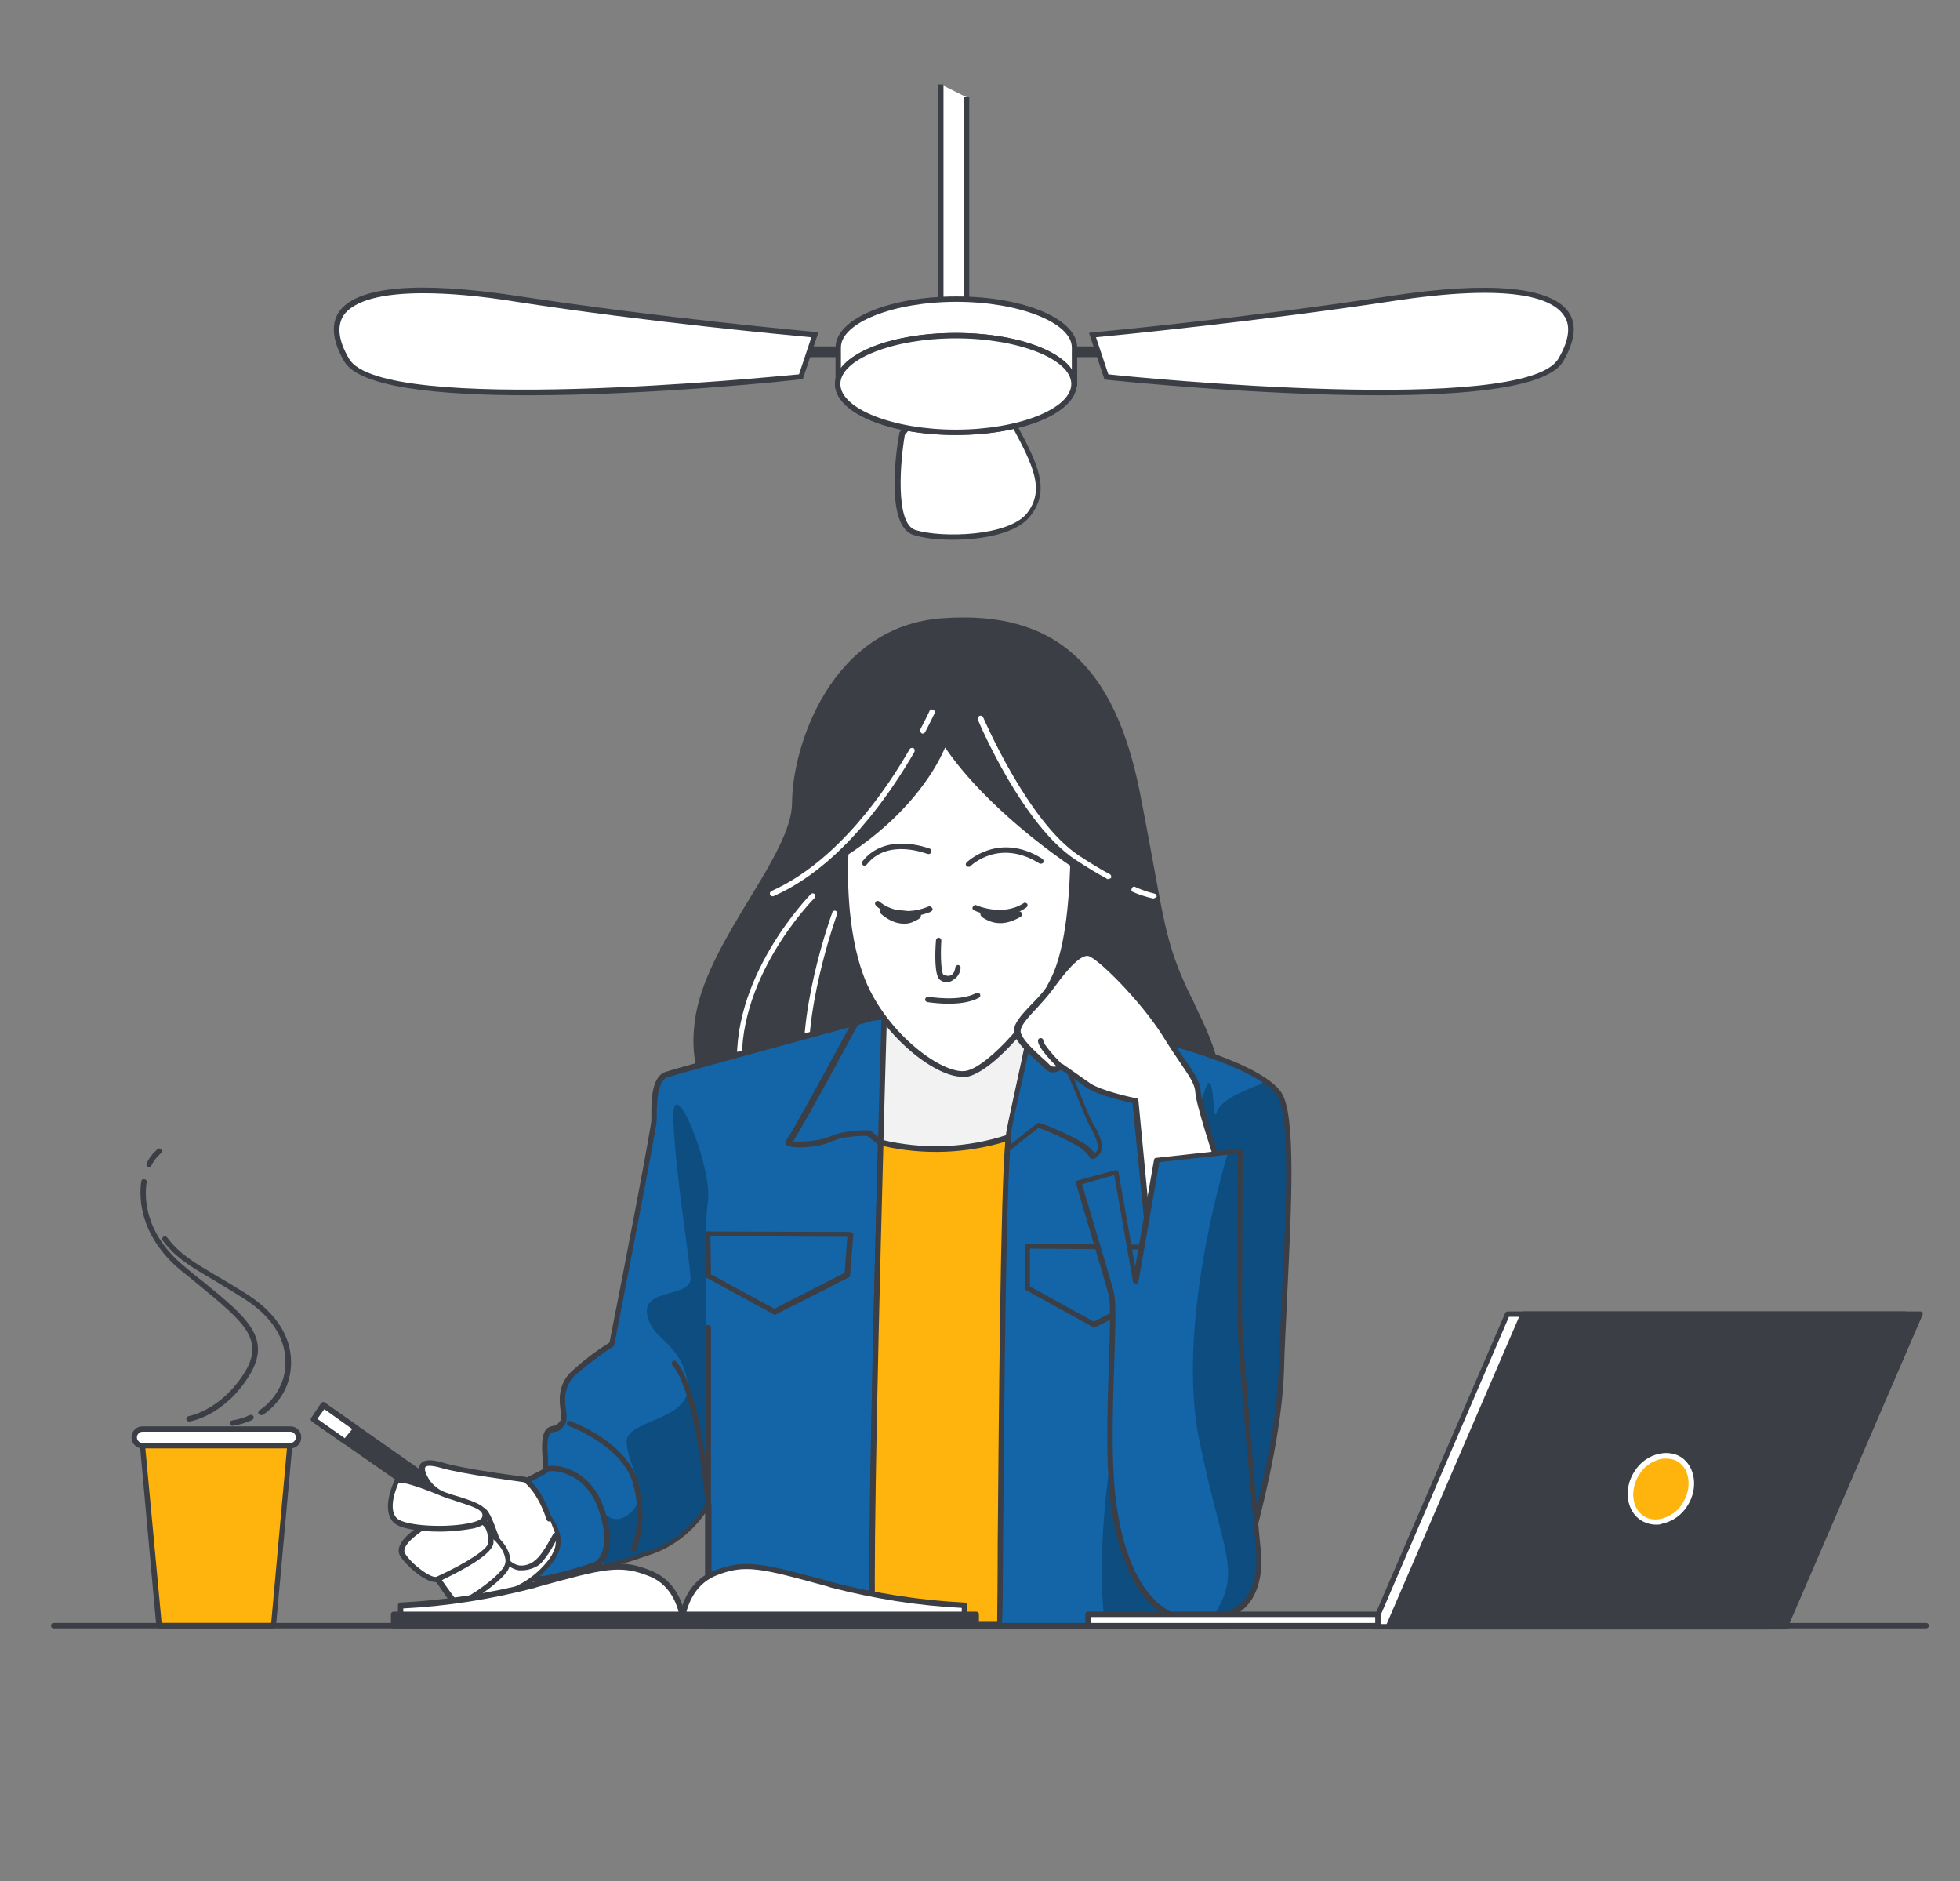 <?xml version="1.0" encoding="utf-8"?>
<!-- Generator: Adobe Illustrator 24.1.1, SVG Export Plug-In . SVG Version: 6.00 Build 0)  -->
<svg version="1.1" id="Camada_1" xmlns="http://www.w3.org/2000/svg" xmlns:xlink="http://www.w3.org/1999/xlink" x="0px" y="0px"
	 viewBox="0 0 365 350.3" style="enable-background:new 0 0 365 350.3;" xml:space="preserve">
<rect x="0" y="0" width="365" height="350.3" fill="#808080" stroke="none"/>
<g id="freepik--Fan--inject-4">
	<g>
		<rect x="144.1" y="64.5" style="fill:#3B3E44;" width="16.6" height="2"/>
	</g>
	<g>
		<path style="fill:#FFFFFF;" d="M151.8,62.4l-2.6,7.8c0,0-77.9,8.3-84.6-3.1s4.7-15.6,31.7-11.4S151.8,62.4,151.8,62.4z"/>
		<path style="fill:#3B3E44;" d="M98.4,73.6c-16.5,0-31.4-1.4-34.3-6.3c-2.2-3.8-2.5-6.9-1-9.2c3.3-4.8,14.7-5.8,33.2-3
			c26.7,4.1,55.2,6.7,55.5,6.7l0.6,0.1l-2.9,8.7h-0.3C147.4,70.9,121.3,73.6,98.4,73.6z M78.8,54.6C71,54.6,65.9,56,64,58.7
			c-1.3,2-1,4.7,1,8.1c6.2,10.6,78.3,3.4,83.8,2.9l2.3-6.9c-4.3-0.4-30.4-2.8-54.9-6.6C89.5,55.1,83.6,54.6,78.8,54.6z"/>
	</g>
	<g>
		<rect x="194.6" y="64.5" style="fill:#3B3E44;" width="16.6" height="2"/>
	</g>
	<g>
		<path style="fill:#FFFFFF;" d="M203.4,62.4l2.6,7.8c0,0,77.9,8.3,84.6-3.1S286,51.5,259,55.6S203.4,62.4,203.4,62.4z"/>
		<path style="fill:#3B3E44;" d="M256.8,73.6c-22.9,0-49-2.7-50.8-2.9h-0.3l-2.9-8.7l0.6-0.1c0.3,0,28.9-2.7,55.6-6.8
			c18.4-2.8,29.8-1.7,33.1,3c1.6,2.3,1.2,5.4-1,9.2C288.2,72.2,273.3,73.6,256.8,73.6z M206.4,69.7c5.4,0.6,77.5,7.7,83.8-2.9
			c2-3.4,2.4-6.2,1-8.1c-2.1-3.1-9.4-6.1-32.1-2.6c-24.5,3.7-50.7,6.3-55,6.7L206.4,69.7z"/>
	</g>
	<g>
		<path style="fill:#FFFFFF;" d="M168,80.8c0,0-2.9,16.8,2.3,18.4s17.8,1.2,21.3-3.4s1.1-9.4-2.7-16.4S174.9,71.8,168,80.8z"/>
		<path style="fill:#3B3E44;" d="M177.4,100.5c-2.9,0-5.5-0.3-7.3-0.9c-5.5-1.7-3-17.2-2.6-19v-0.1l0.1-0.1
			c3.6-4.7,8.4-7.2,13.2-6.9c3.7,0.3,6.8,2.3,8.5,5.5c4,7.4,6.3,12.2,2.7,16.9C189.6,99.3,183.1,100.5,177.4,100.5z M168.5,81
			c-0.8,4.6-1.9,16.5,2,17.7c4.9,1.5,17.4,1.2,20.8-3.2c3.3-4.3,1.1-8.8-2.7-15.9c-1.6-2.9-4.4-4.7-7.7-5
			C176.3,74.3,171.9,76.6,168.5,81z"/>
	</g>
	<g>
		<polyline style="fill:#FFFFFF;" points="175.2,15.7 175.2,68.3 180,68.3 180,18.1 		"/>
		<polygon style="fill:#3B3E44;" points="180.5,68.8 174.7,68.8 174.7,15.7 175.7,15.7 175.7,67.8 179.5,67.8 179.5,18.1 
			180.5,18.1 		"/>
	</g>
	<g>
		<path style="fill:#FFFFFF;" d="M163.4,71.5c9.5,3,19.6,3,29.1,0h7.5v-6.8c0-5-9.9-9-22-9s-22,4-22,9v6.8H163.4z"/>
		<path style="fill:#3B3E44;" d="M178,74.3c-4.9,0-9.8-0.8-14.6-2.3h-7.8v-7.3c0-5.3,9.9-9.5,22.5-9.5c12.6,0,22.5,4.2,22.5,9.5V72
			h-7.9C187.8,73.5,182.9,74.3,178,74.3z M156.5,71h7.1c9.4,3,19.4,3,28.8,0h0.2h7v-6.3c0-4.6-9.8-8.5-21.5-8.5s-21.5,3.9-21.5,8.5
			V71H156.5z"/>
	</g>
	<g>
		<ellipse style="fill:#FFFFFF;" cx="178" cy="71.5" rx="22" ry="9"/>
		<path style="fill:#3B3E44;" d="M178,81c-12.6,0-22.5-4.2-22.5-9.5S165.4,62,178,62s22.5,4.2,22.5,9.5S190.6,81,178,81z M178,63
			c-11.7,0-21.5,3.9-21.5,8.5S166.3,80,178,80c11.7,0,21.5-3.9,21.5-8.5S189.7,63,178,63z"/>
	</g>
	<g>
		<ellipse style="fill:#FFFFFF;" cx="178" cy="71.5" rx="22" ry="9"/>
		<path style="fill:#3B3E44;" d="M178,81c-12.6,0-22.5-4.2-22.5-9.5S165.4,62,178,62s22.5,4.2,22.5,9.5S190.6,81,178,81z M178,63
			c-11.7,0-21.5,3.9-21.5,8.5S166.3,80,178,80c11.7,0,21.5-3.9,21.5-8.5S189.7,63,178,63z"/>
	</g>
</g>
<g id="freepik--Coffee--inject-4">
	<g>
		<polygon style="fill:#FFB30D;" points="50.9,302.7 29.6,302.7 26.4,267.4 54.1,267.4 		"/>
		<path style="fill:#3B3E44;" d="M50.9,303.2H29.6c-0.3,0-0.5-0.2-0.5-0.5l-3.2-35.3c0-0.1,0-0.3,0.1-0.4s0.2-0.2,0.4-0.2h27.7
			c0.1,0,0.3,0.1,0.4,0.2s0.1,0.2,0.1,0.4l-3.2,35.3C51.4,303,51.2,303.2,50.9,303.2z M30.1,302.2h20.4l3.1-34.3H26.9L30.1,302.2z"
			/>
	</g>
	<g>
		<path style="fill:#FFFFFF;" d="M26.5,266.1h27.6c0.8,0,1.5,0.7,1.5,1.5v0.1c0,0.8-0.7,1.5-1.5,1.5H26.5c-0.8,0-1.5-0.7-1.5-1.5
			v-0.1C25,266.8,25.7,266.1,26.5,266.1z"/>
		<path style="fill:#3B3E44;" d="M54.1,269.7H26.5c-1.1,0-2-0.9-2-2v-0.1c0-1.1,0.9-2,2-2h27.6c1.1,0,2,0.9,2,2v0.1
			C56.1,268.8,55.2,269.7,54.1,269.7z M26.5,266.6c-0.5,0-1,0.5-1,1v0.1c0,0.5,0.5,1,1,1h27.6c0.5,0,1-0.5,1-1v-0.1c0-0.5-0.5-1-1-1
			H26.5z"/>
	</g>
	<g>
		<path style="fill:#3B3E44;" d="M27.8,217.3c-0.1,0-0.1,0-0.2,0c-0.3-0.1-0.4-0.4-0.3-0.6c0.4-1,1-1.8,2-2.7c0.2-0.2,0.5-0.2,0.7,0
			s0.2,0.5,0,0.7c-0.9,0.8-1.4,1.5-1.8,2.3C28.2,217.2,28,217.3,27.8,217.3z"/>
	</g>
	<g>
		<path style="fill:#3B3E44;" d="M35.2,264.7c-0.2,0-0.5-0.2-0.5-0.4c0-0.3,0.1-0.5,0.4-0.6c0.1,0,6.1-1.1,10.5-8.2
			c3.7-6.1-0.3-9.4-8.3-16c-1.1-0.9-2.4-2-3.7-3c-7.8-6.6-7.7-13.7-7.3-16.5c0-0.3,0.3-0.5,0.6-0.4c0.3,0,0.5,0.3,0.4,0.6
			c-0.4,2.6-0.5,9.3,6.9,15.5c1.3,1.1,2.5,2.1,3.7,3c8.2,6.7,12.7,10.5,8.6,17.3C41.9,263.6,35.5,264.7,35.2,264.7
			C35.3,264.7,35.2,264.7,35.2,264.7z"/>
	</g>
	<g>
		<path style="fill:#3B3E44;" d="M48.6,263.5c-0.2,0-0.3-0.1-0.4-0.2c-0.2-0.2-0.1-0.5,0.1-0.7c2.2-1.4,3.8-3.7,4.5-6.1
			c0.8-3.2,1-9.5-7.7-14.9c-2.1-1.3-3.9-2.4-5.4-3.3c-4.1-2.4-6.9-4-9.4-7.3c-0.2-0.2-0.1-0.5,0.1-0.7s0.5-0.1,0.7,0.1
			c2.4,3.2,5.1,4.7,9.1,7.1c1.6,0.9,3.4,2,5.5,3.3c9.2,5.8,9,12.6,8.1,16c-0.7,2.7-2.5,5.1-4.9,6.7
			C48.8,263.5,48.7,263.5,48.6,263.5z"/>
	</g>
	<g>
		<path style="fill:#3B3E44;" d="M43.3,265.5c-0.2,0-0.5-0.2-0.5-0.4c0-0.3,0.1-0.5,0.4-0.6c1.2-0.2,2.3-0.5,3.3-1
			c0.3-0.1,0.5,0,0.7,0.2c0.1,0.3,0,0.5-0.2,0.7C45.8,264.9,44.7,265.3,43.3,265.5C43.4,265.5,43.3,265.5,43.3,265.5z"/>
	</g>
</g>
<g id="freepik--Character--inject-4">
	<g>
		<path style="fill:#3B3E44;" d="M135.4,208.2c-4.8-5.3-6.7-11.2-5.3-19.3c2.5-14,17.9-29.6,17.9-39.4s6.9-32.6,27.8-33.9
			c20.9-1.4,31.5,9.2,36,32.2s4.2,27.1,9.4,37.8c2.1,4.4,4.5,8.9,5.4,13.8c1.8,9.7-8.8,14.4-16.2,17.1c-20.9,7.5-47.1,12.4-66.8-1.1
			C140.6,213.3,137.9,210.9,135.4,208.2z"/>
		<path style="fill:#3B3E44;" d="M173.5,224.4c-11.8,0-21.8-2.9-30.2-8.6c-3-2.1-5.7-4.5-8.3-7.3l0,0c-5.1-5.7-6.8-11.7-5.4-19.7
			c1.3-7.1,5.7-14.4,10-21.5c4.1-6.7,7.9-13.1,7.9-17.8c0-10.2,7.1-33.1,28.3-34.4c20.6-1.4,31.8,8.7,36.5,32.6
			c1.1,5.6,1.9,10.1,2.6,13.8c2.1,11.6,2.9,15.9,6.8,23.9c0.3,0.6,0.6,1.1,0.8,1.7c1.9,3.9,3.8,7.9,4.6,12.2
			c1.8,9.7-7.9,14.5-16.5,17.7C196.8,221.9,184.4,224.4,173.5,224.4z M135.8,207.9c2.6,2.8,5.2,5.1,8.1,7.1
			c15.8,10.8,38.1,11.2,66.3,1c8.3-3,17.5-7.6,15.9-16.5c-0.8-4.2-2.7-8.1-4.5-12c-0.3-0.6-0.6-1.1-0.8-1.7
			c-4-8.2-4.8-12.5-6.9-24.2c-0.7-3.6-1.5-8.2-2.6-13.7c-4.6-23.3-15.5-33.1-35.5-31.8c-20.5,1.3-27.3,23.5-27.3,33.4
			c0,5-3.9,11.5-8.1,18.3c-4.2,7-8.6,14.2-9.8,21.1C129.3,196.6,130.9,202.5,135.8,207.9z"/>
	</g>
	<g>
		<path style="fill:#FFFFFF;" d="M214.8,167.3h-0.1c-1.3-0.3-2.6-0.7-3.7-1.2c-0.3-0.1-0.4-0.4-0.2-0.7c0.1-0.3,0.4-0.4,0.7-0.2
			c1.1,0.5,2.2,0.9,3.5,1.2c0.3,0.1,0.4,0.3,0.4,0.6C215.2,167.1,215,167.3,214.8,167.3z"/>
	</g>
	<g>
		<path style="fill:#FFFFFF;" d="M206.3,163.7c-0.1,0-0.2,0-0.2-0.1c-1.7-0.9-3.5-2-5.8-3.5c-9.8-6.4-17.9-25.3-18.2-26.1
			c-0.1-0.3,0-0.5,0.3-0.7c0.3-0.1,0.5,0,0.7,0.3c0.1,0.2,8.3,19.4,17.8,25.7c2.3,1.5,4.1,2.6,5.8,3.5c0.2,0.1,0.3,0.4,0.2,0.7
			C206.7,163.6,206.5,163.7,206.3,163.7z"/>
	</g>
	<g>
		<path style="fill:#FFFFFF;" d="M143.9,166.9c-0.2,0-0.4-0.1-0.5-0.3c-0.1-0.3,0-0.5,0.3-0.7c12.3-5.5,21.4-18.9,25.7-26.4
			c0.1-0.2,0.4-0.3,0.7-0.2c0.2,0.1,0.3,0.4,0.2,0.7c-4.4,7.6-13.5,21.2-26.1,26.8C144,166.9,144,166.9,143.9,166.9z"/>
	</g>
	<g>
		<path style="fill:#FFFFFF;" d="M171.8,136.6c-0.1,0-0.2,0-0.2-0.1c-0.2-0.1-0.3-0.4-0.2-0.7c1.1-2.1,1.7-3.4,1.7-3.4
			c0.1-0.3,0.4-0.4,0.7-0.2c0.3,0.1,0.4,0.4,0.2,0.7c0,0-0.6,1.3-1.7,3.4C172.2,136.5,172,136.6,171.8,136.6z"/>
	</g>
	<g>
		<path style="fill:#FFFFFF;" d="M137.9,200.6c-0.3,0-0.5-0.2-0.5-0.4c-1.9-18,13.5-33.6,13.6-33.7c0.2-0.2,0.5-0.2,0.7,0
			s0.2,0.5,0,0.7s-15.2,15.3-13.4,32.9C138.4,200.3,138.2,200.6,137.9,200.6L137.9,200.6z"/>
	</g>
	<g>
		<path style="fill:#FFFFFF;" d="M150.6,202.5c-0.2,0-0.4-0.2-0.5-0.4c-2.2-12.4,4.6-31.4,4.9-32.2c0.1-0.3,0.4-0.4,0.6-0.3
			c0.3,0.1,0.4,0.4,0.3,0.6c-0.1,0.2-7,19.5-4.9,31.6C151.1,202.2,151,202.4,150.6,202.5C150.7,202.5,150.6,202.5,150.6,202.5z"/>
	</g>
	<g>
		<path style="fill:#1365A8;" d="M162.3,189.6c0,0-35.5,9.6-38.2,10.5s-2.3,7.1-2.3,8.5s-7.9,41.7-7.9,41.7
			c-2.5,1.6-4.9,3.4-7.1,5.4c-3.1,2.9-1.9,6.7-1.9,7.7s0.2,1.3-0.8,2.3s-3.1-0.8-2.7,5.2s-1.7,20,3.6,20.7s8.1,0.2,15.9-2.5
			c4.6-1.5,8.5-4.8,10.9-9v22.7h96.4c0,0,9.8-28.6,10.4-47.4s3.1-46.5-0.4-51.7s-21.7-10.9-37.8-12.9S165.1,188.9,162.3,189.6z"/>
	</g>
	<g>
		<g>
			<g>
				<g>
					<g>
						<defs>
							<path id="SVGID_1_" d="M162.3,189.6c0,0-35.5,9.6-38.2,10.5s-2.3,7.1-2.3,8.5s-7.9,41.7-7.9,41.7c-2.5,1.6-4.9,3.4-7.1,5.4
								c-3.1,2.9-1.9,6.7-1.9,7.7s0.2,1.3-0.8,2.3s-3.1-0.8-2.7,5.2s-1.7,20,3.6,20.7s8.1,0.2,15.9-2.5c4.6-1.5,8.5-4.8,10.9-9v22.7
								h96.4c0,0,9.8-28.6,10.4-47.4s3.1-46.5-0.4-51.7s-21.7-10.9-37.8-12.9S165.1,188.9,162.3,189.6z"/>
						</defs>
						<clipPath id="SVGID_2_">
							<use xlink:href="#SVGID_1_"  style="overflow:visible;"/>
						</clipPath>
						<g style="clip-path:url(#SVGID_2_);">
							<g style="opacity:0.24;enable-background:new    ;">
								<path d="M234.6,200.5c0.5,0.6,0.7,1.1,0.3,1.3c-1.3,0.6-7.5,2.6-8.3,5.3s-0.4-8-1.9-4.9s-3.4,15.4-11.3,40.2
									c-6.3,19.8-9.7,45.1-7.6,60.3h22.4c0,0,9.8-28.6,10.4-47.4s3.1-46.5-0.4-51.7C237.3,202.4,236,201.3,234.6,200.5z"/>
							</g>
							<g>
								<path style="fill:#1365A8;" d="M163.6,184.3c-1.3,0.9-2.4,2.2-3.1,3.6c-1.3,2.7-12.7,23.6-13.6,24.6s5.2,0.8,7.7-0.4
									s7.1-1.1,7.1-1.1l4.4,3.5l13.6,5.4c0,0,6.1-4.4,9.2-6.9s4.4-3.5,4.4-3.5c2.7,0.9,5.2,2.1,7.7,3.5c3.1,1.9,1.9,2.9,3.1,1.9
									s0.6-2.9-1-5.6s-6.3-17.5-12.3-23S170.7,178.9,163.6,184.3z"/>
								<path style="fill:#3B3E44;" d="M179.7,220.4c-0.1,0-0.1,0-0.2,0l-13.6-5.4c0,0-0.1,0-0.1-0.1l-4.3-3.4c-0.8,0-4.6,0-6.7,1.1
									c-2.2,1-7.6,1.5-8.4,0.5c-0.2-0.2-0.2-0.6,0.1-0.9c0.8-0.9,11.9-21.2,13.5-24.5c0.8-1.5,1.9-2.9,3.3-3.8
									c7.4-5.6,21.7-3.6,27.8,2c4.5,4.1,8.3,13.3,10.5,18.9c0.8,2,1.5,3.6,1.9,4.3c1.4,2.3,2.5,4.9,0.9,6.2
									c-0.4,0.4-0.7,0.6-1,0.5c-0.3,0-0.5-0.3-0.6-0.5c-0.2-0.3-0.7-1-2.1-1.9c-2.7-1.5-5-2.6-7.3-3.4c-0.5,0.4-1.8,1.4-4.2,3.3
									c-3.1,2.5-9.2,6.9-9.2,6.9C179.9,220.4,179.8,220.4,179.7,220.4z M166.4,214.1l13.3,5.3c1.1-0.8,6.2-4.5,9-6.7
									c3.1-2.5,4.4-3.5,4.4-3.5c0.1-0.1,0.3-0.1,0.5-0.1c2.5,0.8,5,2,7.8,3.5c1.5,0.9,2.1,1.7,2.4,2.1c0.1,0,0.1-0.1,0.2-0.1
									c0.8-0.7,0.5-2.2-1.1-5c-0.4-0.8-1.1-2.4-1.9-4.4c-2.2-5.4-6-14.5-10.3-18.5c-5.8-5.3-19.7-7.2-26.6-2l0,0
									c-1.2,0.8-2.3,2.1-2.9,3.4c-1,2-11.6,21.6-13.5,24.4c1.1,0.2,4.9,0,6.9-0.9c2.6-1.2,7.1-1.2,7.3-1.1c0.1,0,0.2,0,0.3,0.1
									L166.4,214.1z M163.6,184.3L163.6,184.3L163.6,184.3z"/>
							</g>
							<g>
								<polygon style="fill:#1365A8;" points="191.4,232.1 217.9,232.3 217.4,239.7 203.7,246.7 191.4,239.9 								"/>
								<path style="fill:#3B3E44;" d="M203.7,247.2c-0.1,0-0.2,0-0.2-0.1l-12.3-6.8c-0.2-0.1-0.3-0.3-0.3-0.4v-7.8
									c0-0.1,0.1-0.3,0.1-0.4c0.1-0.1,0.2-0.2,0.4-0.1l26.5,0.2c0.1,0,0.3,0.1,0.4,0.2c0.1,0.1,0.1,0.2,0.1,0.4l-0.5,7.4
									c0,0.2-0.1,0.3-0.3,0.4l-13.7,7C203.9,247.2,203.8,247.2,203.7,247.2z M191.9,239.6l11.8,6.5l13.2-6.8l0.4-6.6l-25.5-0.2
									v7.1H191.9z"/>
							</g>
							<g>
								<polygon style="fill:#1365A8;" points="131.9,229.8 158.4,229.9 157.8,237.4 144.2,244.3 131.9,237.6 								"/>
								<path style="fill:#3B3E44;" d="M144.2,244.8c-0.1,0-0.2,0-0.2-0.1l-12.3-6.7c-0.2-0.1-0.3-0.3-0.3-0.4v-7.8
									c0-0.1,0.1-0.3,0.1-0.4s0.3-0.2,0.4-0.1l26.5,0.1c0.1,0,0.3,0.1,0.4,0.2s0.1,0.2,0.1,0.4l-0.6,7.5c0,0.2-0.1,0.3-0.3,0.4
									l-13.6,6.9C144.4,244.8,144.3,244.8,144.2,244.8z M132.4,237.3l11.8,6.4l13.1-6.7l0.5-6.7l-25.5-0.1L132.4,237.3
									L132.4,237.3z"/>
							</g>
							<g style="opacity:0.24;enable-background:new    ;">
								<path d="M132.2,287.2c0,0-1.5-56.8-0.4-63.2s-6.8-25.6-6.4-15.4s3,25.5,3.2,29.3s-8.9,1.9-8.1,6.8c0.8,4.9,6,4.9,7.5,12.4
									s-11.3,7.1-11.3,11.3s4.5,9.8,0.8,13.2s-5.9-1.1-5.9-1.1c1.3,3.6,1.6,7.4,0.7,11.2c2.9-0.6,5.8-1.4,8.6-2.4
									c4.6-1.5,8.5-4.8,10.9-9v8.2L132.2,287.2z"/>
							</g>
						</g>
					</g>
				</g>
			</g>
		</g>
	</g>
	<g>
		<path style="fill:#3B3E44;" d="M228.2,303.3h-96.4c-0.3,0-0.5-0.2-0.5-0.5v-21c-2.5,3.6-6.2,6.4-10.2,7.7
			c-8,2.8-10.9,3.2-16.1,2.5c-4.4-0.6-4.2-9-4-15.7c0.1-2.1,0.1-4,0-5.5c-0.3-4.5,0.8-5.1,2.1-5.3c0.3-0.1,0.6-0.1,0.7-0.3
			c0.7-0.7,0.7-0.9,0.7-1.5c0-0.1,0-0.3,0-0.4s0-0.4-0.1-0.6c-0.2-1.6-0.7-4.8,2.1-7.4c2.1-1.9,4.4-3.7,7-5.3
			c3.2-16.1,7.8-40.3,7.8-41.4v-0.5c0-2.3-0.2-7.5,2.6-8.5c2.7-0.9,36.8-10.1,38.2-10.5l0,0c2.8-0.7,22-0.8,38.3,1.2
			c15.4,1.9,34.4,7.5,38.2,13.1c2.8,4.1,1.9,21.4,1.1,38c-0.2,5-0.5,9.7-0.6,14c-0.6,18.7-10.3,47.3-10.4,47.5
			C228.6,303.2,228.4,303.3,228.2,303.3z M132.3,302.3h95.5c1.1-3.3,9.7-29.5,10.3-46.9c0.1-4.3,0.4-9,0.6-14
			c0.8-15.7,1.7-33.5-0.9-37.4c-3.2-4.8-20.3-10.6-37.4-12.7c-16.2-2-35.2-1.9-37.9-1.2c-0.6,0.2-35.5,9.6-38.2,10.5
			c-2.1,0.7-2,5.8-2,7.5c0,0.2,0,0.4,0,0.5c0,1.4-7.1,37.7-7.9,41.8c0,0.1-0.1,0.3-0.2,0.3c-2.6,1.7-4.9,3.5-7,5.3
			c-2.4,2.2-2,5.1-1.8,6.6c0,0.3,0.1,0.6,0.1,0.8c0,0.1,0,0.3,0,0.4c0,0.8,0,1.3-1,2.3c-0.4,0.4-0.8,0.5-1.2,0.5
			c-0.8,0.2-1.6,0.3-1.3,4.3c0.1,1.5,0,3.5,0,5.6c-0.2,6-0.4,14.2,3.2,14.7c5.1,0.7,7.8,0.3,15.7-2.5c4.4-1.4,8.3-4.6,10.6-8.8
			c0.1-0.2,0.3-0.3,0.6-0.2c0.2,0.1,0.4,0.3,0.4,0.5v22.1L132.3,302.3L132.3,302.3z M113.9,250.3L113.9,250.3L113.9,250.3z"/>
	</g>
	<g>
		<path style="fill:#3B3E44;" d="M131.9,280.9c-0.3,0-0.5-0.2-0.5-0.5c0-0.2-1.7-21-6.2-26.2c-0.2-0.2-0.2-0.5,0.1-0.7
			c0.2-0.2,0.5-0.2,0.7,0.1c2.7,3.2,4.5,11.7,5.4,18.2v-24.6c0-0.3,0.2-0.5,0.5-0.5s0.5,0.2,0.5,0.5v33.2
			C132.4,280.7,132.2,280.9,131.9,280.9L131.9,280.9z"/>
	</g>
	<g>
		<path style="fill:#3B3E44;" d="M117.9,289c-0.1,0-0.2,0-0.2-0.1c-0.2-0.1-0.3-0.4-0.2-0.7c0,0,2.4-4.7,0.4-11.9
			c-2-7.2-11.9-10.7-12-10.8c-0.3-0.1-0.4-0.4-0.3-0.6c0.1-0.3,0.4-0.4,0.6-0.3c0.4,0.2,10.5,3.8,12.6,11.4s-0.3,12.5-0.4,12.7
			C118.3,288.9,118.1,289,117.9,289z"/>
	</g>
	<g>
		<path style="fill:#1365A8;" d="M93.8,277.7c0,0,7.4-3.4,8-4s7.1-0.3,9.8,6.6s0.8,10.3-0.6,11s-8.5,2.8-10.5,2.8
			S90.3,280.3,93.8,277.7z"/>
		<path style="fill:#3B3E44;" d="M100.5,294.6c-1.8,0-5.8-6.5-7.4-11.1c-1-3.2-0.9-5.2,0.4-6.2c0,0,0.1,0,0.1-0.1
			c3.6-1.6,7.5-3.5,7.9-3.9c0.5-0.5,1.8-0.4,2.9-0.2c1.6,0.3,5.7,1.7,7.8,7c2.7,6.9,1,10.7-0.8,11.6
			C109.8,292.5,102.6,294.6,100.5,294.6z M94.1,278.1c-0.7,0.6-0.8,2.1-0.2,4.3c1.4,4.9,5.6,11.1,6.6,11.1c1.9,0,9-2.1,10.3-2.7
			c1-0.5,3.1-3.4,0.4-10.4c-1.5-3.8-4-5.3-5.9-6c-1.6-0.6-2.9-0.5-3.1-0.4C101.5,274.7,95.9,277.3,94.1,278.1z"/>
	</g>
	<g>
		<path style="fill:#FFFFFF;" d="M164.7,187.7c0,0-3.3,114.7-1.9,114.7h23.4c0,0,0.2-83.6,1.7-91.5s5.2-21.9,4.6-25.7
			s-26.7-1.7-26.7-1.7C165.3,184.8,164.9,186.3,164.7,187.7z"/>
	</g>
	<g>
		<g>
			<g>
				<g>
					<g>
						<defs>
							<path id="SVGID_3_" d="M164.7,187.7c0,0-3.3,114.7-1.9,114.7h23.4c0,0,0.2-83.6,1.7-91.5s5.2-21.9,4.6-25.7
								s-26.7-1.7-26.7-1.7C165.3,184.8,164.9,186.3,164.7,187.7z"/>
						</defs>
						<clipPath id="SVGID_4_">
							<use xlink:href="#SVGID_3_"  style="overflow:visible;"/>
						</clipPath>
						<g style="clip-path:url(#SVGID_4_);">
							<g>
								<path style="fill:#D3D3D3;" d="M164.7,187.7c0,0-3.3,114.7-1.9,114.7h23.4c0,0,0.2-83.6,1.7-91.5s5.2-21.9,4.6-25.7
									s-26.7-1.7-26.7-1.7C165.3,184.8,164.9,186.3,164.7,187.7z"/>
							</g>
							<g style="opacity:0.7;enable-background:new    ;">
								<path style="fill:#FFFFFF;" d="M164.7,187.7c0,0-3.3,114.7-1.9,114.7h23.4c0,0,0.2-83.6,1.7-91.5s5.2-21.9,4.6-25.7
									s-26.7-1.7-26.7-1.7C165.3,184.8,164.9,186.3,164.7,187.7z"/>
							</g>
						</g>
					</g>
				</g>
			</g>
		</g>
	</g>
	<g>
		<path style="fill:#3B3E44;" d="M186.2,302.9h-23.4c-0.1,0-0.3-0.1-0.4-0.2c-1.3-1.4,0.8-80.9,1.8-115.1c0,0,0,0,0-0.1
			c0.2-1.4,0.6-2.9,1.1-4.3c0.1-0.2,0.2-0.3,0.4-0.3c6.2-0.5,26.6-1.8,27.2,2.1c0.4,2.8-1.2,10.4-2.9,17.8c-0.7,3-1.3,5.8-1.7,8.1
			c-1.5,7.8-1.7,90.6-1.7,91.4C186.7,302.7,186.5,302.9,186.2,302.9z M163.2,302.1L163.2,302.1L163.2,302.1z M163.2,301.9h22.5
			c0-7.6,0.3-83.5,1.7-91.1c0.4-2.3,1.1-5.2,1.7-8.1c1.5-6.9,3.3-14.8,2.9-17.4c-0.3-2.1-13.3-2.3-25.8-1.3c-0.4,1.2-0.8,2.5-1,3.8
			C164.3,218.1,162.3,296.3,163.2,301.9z"/>
	</g>
	<g>
		<path style="fill:#FFB30D;" d="M187.8,211.9c-7.7,2.5-15.9,2.8-23.8,0.9c-0.9,34.3-2.2,89.7-1.3,89.7h23.4
			C186.3,302.4,186.4,224.1,187.8,211.9z"/>
	</g>
	<g>
		<path style="fill:#3B3E44;" d="M186.1,303h-23.4c-0.1,0-0.3-0.1-0.4-0.2c-0.3-0.3-1.2-1.2,1.2-90.1c0-0.2,0.1-0.3,0.2-0.4
			c0.1-0.1,0.3-0.1,0.4-0.1c7.8,1.9,15.9,1.6,23.5-0.9c0.2-0.1,0.3,0,0.5,0.1c0.1,0.1,0.2,0.3,0.2,0.4c-1,8.7-1.3,51.9-1.5,75.1
			c-0.1,15.7-0.1,15.7-0.5,15.9C186.3,303,186.2,303,186.1,303z M163.1,302h22.6c0-1.6,0.1-7.6,0.1-14.9c0.2-22.6,0.5-64.2,1.4-74.5
			c-7.4,2.2-15.2,2.5-22.7,0.8C163.1,265.7,162.6,298.4,163.1,302z"/>
	</g>
	<g>
		<path style="fill:#FFFFFF;" d="M175.9,138.1c0,0-3.5,10.9-18.4,20.7c0,0-1,13.6,3.1,23.8s14.8,18.2,19.4,17.3
			c4.6-0.9,13.6-11.3,16.7-18.6s3.1-20.4,3.1-20.4S184.1,150.8,175.9,138.1z"/>
		<path style="fill:#3B3E44;" d="M179.2,200.5c-5.4,0-15.3-8.1-19.1-17.7c-4.1-10.2-3.1-23.9-3.1-24c0-0.2,0.1-0.3,0.2-0.4
			c14.6-9.6,18.2-20.3,18.2-20.4c0.1-0.2,0.2-0.3,0.4-0.3s0.4,0.1,0.5,0.2c8,12.5,23.6,22.5,23.8,22.7c0.1,0.1,0.2,0.3,0.2,0.4
			c0,0.5,0,13.3-3.1,20.6s-12.1,17.9-17.1,18.9C179.8,200.4,179.5,200.5,179.2,200.5z M158,159.1c-0.1,1.9-0.6,14.1,3.1,23.3
			c4.1,10.2,14.6,17.8,18.8,17s13.2-10.9,16.3-18.3c2.8-6.6,3-18,3.1-19.9c-1.9-1.3-15.5-10.6-23.3-22
			C174.8,142,170.4,150.9,158,159.1z"/>
	</g>
	<g>
		<path style="fill:#3B3E44;" d="M176.4,182.9c-0.5,0-0.9-0.1-1.3-0.4c-1.1-0.7-1-4.9-0.8-7.4c0-0.3,0.3-0.5,0.5-0.5
			c0.3,0,0.5,0.3,0.5,0.5c-0.2,3.1,0,6.1,0.4,6.4c0.4,0.2,1,0.3,1.4,0.1s0.7-0.7,0.8-1.4c0-0.3,0.3-0.5,0.5-0.5
			c0.3,0,0.5,0.3,0.5,0.5c-0.1,1-0.6,1.8-1.3,2.2C177.1,182.8,176.7,182.9,176.4,182.9z"/>
	</g>
	<g>
		<path style="fill:#3B3E44;" d="M176.6,186.9c-2.1,0-3.7-0.3-3.9-0.3c-0.3-0.1-0.5-0.3-0.4-0.6s0.3-0.4,0.6-0.4
			c0.1,0,5.8,1,8.9-0.7c0.2-0.1,0.5-0.1,0.7,0.2c0.1,0.2,0.1,0.5-0.2,0.7C180.6,186.7,178.4,186.9,176.6,186.9z"/>
	</g>
	<g>
		<path style="fill:#3B3E44;" d="M161,161.2c-0.1,0-0.2,0-0.3-0.1c-0.2-0.2-0.3-0.5-0.1-0.7c4.4-5.6,12.4-2.4,12.5-2.4
			c0.3,0.1,0.4,0.4,0.3,0.7c-0.1,0.3-0.4,0.4-0.7,0.3c-0.1,0-7.4-3-11.3,2C161.3,161.1,161.1,161.2,161,161.2z"/>
	</g>
	<g>
		<path style="fill:#3B3E44;" d="M180.4,161.4c-0.1,0-0.3,0-0.4-0.1c-0.2-0.2-0.2-0.5,0-0.7c0.1-0.1,6-5.8,14.1-0.7
			c0.2,0.1,0.3,0.5,0.2,0.7c-0.1,0.2-0.5,0.3-0.7,0.2c-7.5-4.7-12.7,0.3-12.9,0.5C180.7,161.4,180.5,161.4,180.4,161.4z"/>
	</g>
	<g>
		<path style="fill:#3B3E44;" d="M168.8,170.7c-3.5,0-5.6-1.9-5.7-2.1c-0.2-0.2-0.2-0.5,0-0.7s0.5-0.2,0.7,0
			c0.1,0.1,3.5,3.2,9.1,0.9c0.3-0.1,0.5,0,0.7,0.3s0,0.5-0.3,0.7C171.5,170.5,170,170.7,168.8,170.7z"/>
	</g>
	<g>
		<path style="fill:#3B3E44;" d="M186.1,170.5c-2.6,0-4.6-0.9-4.7-1c-0.3-0.1-0.4-0.4-0.2-0.7c0.1-0.2,0.4-0.4,0.7-0.2
			c0,0,4.8,2.1,8.7-0.4c0.2-0.2,0.5-0.1,0.7,0.1c0.1,0.2,0.1,0.5-0.2,0.7C189.4,170.2,187.7,170.5,186.1,170.5z"/>
	</g>
	<g>
		<path style="fill:#3B3E44;" d="M170.2,170.4c0,0,2.1,0.1,0.1,0.8s-3.9,0.4-5.9-1.3C164.5,169.8,168.3,170.3,170.2,170.4z"/>
		<path style="fill:#3B3E44;" d="M168.4,172c-1.5,0-2.9-0.6-4.3-1.8c-0.1-0.1-0.2-0.2-0.2-0.4c0-0.1,0-0.3,0.1-0.4
			c0.2-0.2,0.2-0.2,2.7,0c1.2,0.1,2.5,0.3,3.4,0.3c1.2,0.1,1.4,0.4,1.4,0.7c0.1,0.6-0.7,0.9-1.2,1.1C169.7,171.9,169,172,168.4,172z
			 M166.2,170.5c1.1,0.5,2.2,0.7,3.4,0.3c-0.9-0.1-2-0.2-3-0.3C166.5,170.6,166.4,170.6,166.2,170.5z M170.8,171L170.8,171
			L170.8,171z"/>
	</g>
	<g>
		<path style="fill:#3B3E44;" d="M184.1,169.9c0,0-2-0.2-0.2,0.8s3.8,0.9,6-0.6C189.8,170.1,186,170.1,184.1,169.9z"/>
		<path style="fill:#3B3E44;" d="M186.3,171.9c-0.9,0-1.8-0.2-2.7-0.7c-0.4-0.2-1.2-0.6-1-1.2c0-0.2,0.2-0.6,1.5-0.5l0,0
			c1.9,0.2,5.6,0.2,5.7,0.2c0.2,0,0.4,0.1,0.5,0.4c0.1,0.2,0,0.4-0.2,0.6C188.9,171.4,187.6,171.9,186.3,171.9z M184.5,170.4
			c1.1,0.5,2.2,0.6,3.4,0.1C186.8,170.6,185.5,170.5,184.5,170.4z"/>
	</g>
	<g>
		<path style="fill:#FFFFFF;" d="M214.5,236.7l-3.1-31.7c0,0-6.5-1.3-8.8-2.9s-5-3.5-5-3.5s-1.5,1.3-2.7,0s-4.8-4-5.4-6.1
			s3.5-5,6-8.4s5.2-6.7,7.1-6.5s10.2,8.6,14.4,15.2s6,8.3,6.1,10.6s4,14,4,14l1,19.8L214.5,236.7z"/>
		<path style="fill:#3B3E44;" d="M228.1,237.7L228.1,237.7l-13.6-0.5c-0.3,0-0.5-0.2-0.5-0.5l-3.1-31.3c-1.4-0.3-6.6-1.5-8.6-2.9
			c-1.8-1.3-3.9-2.8-4.7-3.3c-0.8,0.5-2,0.9-3.1-0.3c-0.3-0.3-0.8-0.8-1.4-1.3c-1.6-1.5-3.7-3.3-4.2-5s1.2-3.5,3.2-5.6
			c1-1,2-2.1,2.9-3.3c3.1-4.2,5.5-6.9,7.6-6.7c2.3,0.2,10.7,9,14.8,15.4c1.3,2,2.3,3.6,3.2,4.8c2,2.9,2.9,4.3,3,6
			c0.1,1.8,2.6,9.8,4,13.9v0.1l1,19.8c0,0.1,0,0.3-0.1,0.4C228.4,237.6,228.2,237.7,228.1,237.7z M215,236.2l12.6,0.5l-1-19.2
			c-0.3-1-3.9-11.8-4-14.1c-0.1-1.5-0.9-2.7-2.8-5.5c-0.9-1.3-1.9-2.8-3.2-4.9c-4.2-6.7-12.4-14.8-14-15c-1.9-0.2-5.2,4.4-6.6,6.3
			c-0.9,1.2-1.9,2.3-2.9,3.4c-1.7,1.8-3.3,3.5-3,4.6c0.4,1.4,2.4,3.2,3.9,4.6c0.6,0.5,1.1,1,1.4,1.3c0.8,0.9,1.9,0.1,2,0
			c0.2-0.1,0.4-0.2,0.6,0c0,0,2.7,1.9,5,3.5c2.2,1.5,8.5,2.8,8.6,2.8c0.2,0,0.4,0.2,0.4,0.4L215,236.2z"/>
	</g>
	<g>
		<path style="fill:#3B3E44;" d="M197.6,199.2c-0.1,0-0.3,0-0.3-0.1c-0.9-0.9-4-3.9-4-5.3c0-0.3,0.2-0.5,0.5-0.5s0.5,0.2,0.5,0.5
			c0,0.6,1.9,2.8,3.6,4.5c0.2,0.2,0.2,0.5,0,0.7C197.9,199.1,197.7,199.2,197.6,199.2z"/>
	</g>
	<g>
		<path style="fill:#1365A8;" d="M207.9,218.3l3.6,20.4l4-22.7l15.5-1.7c0,0-0.1,24.2-0.1,30.3s2.7,34.2,3.5,44s-4.4,13-11.5,13.2
			s-12.9-6.3-15.2-19.6s0.4-37.4-0.8-41.5c-1.1-4-6-20.5-6-20.5L207.9,218.3z"/>
	</g>
	<g>
		<g>
			<g>
				<g>
					<g>
						<defs>
							<path id="SVGID_5_" d="M207.9,218.3l3.6,20.4l4-22.7l15.5-1.7c0,0-0.1,24.2-0.1,30.3s2.7,34.2,3.5,44s-4.4,13-11.5,13.2
								s-12.9-6.3-15.2-19.6s0.4-37.4-0.8-41.5c-1.1-4-6-20.5-6-20.5L207.9,218.3z"/>
						</defs>
						<clipPath id="SVGID_6_">
							<use xlink:href="#SVGID_5_"  style="overflow:visible;"/>
						</clipPath>
						<g style="clip-path:url(#SVGID_6_);">
							<g style="opacity:0.24;enable-background:new    ;">
								<path d="M225.4,301.6c5.8-0.9,9.7-4.4,9.1-13c-0.8-9.8-3.5-37.8-3.5-44c0-6.2,0.2-30.3,0.2-30.3l-2.5,0.3
									c-1.5,4.8-9.5,33.2-5.4,53.4c4.5,22.2,8.3,24.4,2.3,33.5L225.4,301.6z"/>
							</g>
						</g>
					</g>
				</g>
			</g>
		</g>
	</g>
	<g>
		<path style="fill:#3B3E44;" d="M222.6,302.3c-7.6,0-13.2-7.3-15.4-20c-1.4-7.9-1-19.3-0.7-28.5c0.2-6.1,0.4-11.3-0.1-12.9
			c-1.1-4-6-20.3-6-20.5c0-0.1,0-0.3,0-0.4c0.1-0.1,0.2-0.2,0.3-0.2l7-1.9c0.1,0,0.3,0,0.4,0.1s0.2,0.2,0.2,0.3l3.1,17.6l3.5-19.9
			c0-0.2,0.2-0.4,0.4-0.4l15.5-1.7c0.1,0,0.3,0,0.4,0.1s0.2,0.2,0.2,0.4c0,0-0.1,24.2-0.1,30.3c0,4.5,1.5,20.9,2.5,33
			c0.4,4.5,0.7,8.4,1,11c0.4,4.5-0.5,7.9-2.5,10.2c-2,2.2-5.2,3.4-9.4,3.5C222.8,302.3,222.7,302.3,222.6,302.3z M201.5,220.5
			c0.8,2.8,4.9,16.4,5.9,20c0.5,1.8,0.3,6.8,0.1,13.2c-0.3,9.2-0.7,20.6,0.7,28.3c2.1,12.2,7.3,19.2,14.4,19.2c0.1,0,0.2,0,0.3,0
			c4-0.1,6.9-1.2,8.7-3.2c1.9-2.1,2.6-5.3,2.3-9.4c-0.2-2.6-0.6-6.5-1-11c-1.1-12.1-2.5-28.6-2.5-33.1c0-5.5,0.1-26.1,0.1-29.7
			l-14.6,1.6l-3.9,22.3c0,0.2-0.2,0.4-0.5,0.4c-0.2,0-0.5-0.2-0.5-0.4l-3.5-19.9L201.5,220.5z"/>
	</g>
	<g>
		<path style="fill:#FFFFFF;" d="M85.9,297.6c0,0-0.5,3.1,2.3,3.8s9.5-1,10.1-2.5c0.3-0.8,0.2-1.7-0.4-2.4h-6.1
			C91.7,296.6,87.1,295.1,85.9,297.6z"/>
		<path style="fill:#3B3E44;" d="M89.8,302.1c-0.7,0-1.2-0.1-1.7-0.2c-2.6-0.6-2.9-3.1-2.7-4.4v-0.1c1.2-2.4,4.8-1.7,6-1.4
			c0.1,0,0.2,0,0.3,0.1l0,0h6.1c0.1,0,0.3,0.1,0.4,0.2c0.7,0.8,0.9,1.9,0.5,2.9C98.1,300.7,93.1,302.1,89.8,302.1z M86.4,297.7
			c0,0.4-0.2,2.6,1.9,3.2c2.8,0.7,9.1-1.1,9.5-2.2c0.2-0.6,0.2-1.2-0.2-1.7h-5.8c-0.1,0-0.3,0-0.6-0.1
			C90.3,296.7,87.3,296.1,86.4,297.7z"/>
	</g>
	<g>
		<polygon style="fill:#3B3E44;" points="58.4,264.3 83.8,282 85.7,279.5 60.2,261.6 		"/>
		<path style="fill:#3B3E44;" d="M83.8,282.5c-0.1,0-0.2,0-0.3-0.1l-25.4-17.7c-0.2-0.2-0.3-0.5-0.1-0.7l1.8-2.7
			c0.1-0.1,0.2-0.2,0.3-0.2s0.3,0,0.4,0.1L86,279.1c0.1,0.1,0.2,0.2,0.2,0.3c0,0.1,0,0.3-0.1,0.4l-1.9,2.5
			C84.1,282.4,84,282.5,83.8,282.5z M59.1,264.2l24.6,17.1l1.3-1.7l-24.7-17.3L59.1,264.2z"/>
	</g>
	<g>
		<polygon style="fill:#FFFFFF;" points="64.3,268.4 66.3,265.9 60.2,261.6 58.4,264.3 		"/>
		<path style="fill:#3B3E44;" d="M64.3,268.9c-0.1,0-0.2,0-0.3-0.1l-5.9-4.1c-0.2-0.2-0.3-0.5-0.1-0.7l1.8-2.7
			c0.1-0.1,0.2-0.2,0.3-0.2s0.3,0,0.4,0.1l6.1,4.3c0.1,0.1,0.2,0.2,0.2,0.3s0,0.3-0.1,0.4l-2,2.5C64.6,268.8,64.4,268.9,64.3,268.9z
			 M59.1,264.2l5.1,3.6l1.4-1.7l-5.2-3.7L59.1,264.2z"/>
	</g>
	<g>
		<path style="fill:#FFFFFF;" d="M89.9,297.4c4-0.2,7.8-1.8,10.7-4.5c4.6-4.4,4.9-7.4-1.3-13.8s-19.6,1.1-20.1,3.9
			S89.9,297.4,89.9,297.4z"/>
		<path style="fill:#3B3E44;" d="M89.9,297.9c-0.1,0-0.3-0.1-0.4-0.2c-1.9-2-11.4-11.9-10.8-14.8c0.3-1.8,4.6-4.7,8.9-6
			c3-0.9,8.4-1.9,12,1.8c3.4,3.6,4.9,6.1,4.8,8.4c0,1.9-1.1,3.8-3.6,6.1C98,296,94,297.7,89.9,297.9L89.9,297.9z M92.7,277.1
			c-1.8,0-3.6,0.4-4.8,0.8c-4.5,1.4-8,4.1-8.2,5.2c-0.3,1.8,6.1,9.4,10.4,13.8c3.8-0.2,7.4-1.8,10.2-4.4c2.2-2.1,3.2-3.8,3.2-5.4
			c0-2-1.4-4.4-4.6-7.7C97.2,277.6,94.9,277.1,92.7,277.1z"/>
	</g>
	<g>
		<path style="fill:#FFFFFF;" d="M103.5,285.8c0,0-1.7,3.6-3.4,5s-4.3,1.7-5.8-0.5s-3.1-9.1-4.5-9.2s-8.1-2.4-10-5s-1.8-4.7,2.4-3.4
			s15.6,2.7,15.6,2.7s2.7,1.6,4.5,7.3"/>
		<path style="fill:#3B3E44;" d="M97.2,292.4c-0.2,0-0.4,0-0.6,0c-1.1-0.2-2.1-0.8-2.7-1.8c-0.7-1-1.3-2.7-2-4.4
			c-0.6-1.6-1.6-4.4-2.2-4.5c-1.3-0.1-8.3-2.4-10.4-5.2c-1.2-1.7-1.6-3.1-1-3.9s1.9-0.9,4-0.3c4.1,1.3,15.4,2.7,15.5,2.7
			s0.1,0,0.2,0.1c0.1,0.1,2.9,1.8,4.7,7.6c0.1,0.3-0.1,0.5-0.3,0.6c-0.3,0.1-0.5-0.1-0.6-0.3c-1.6-4.9-3.8-6.7-4.2-7
			c-1.3-0.2-11.6-1.5-15.6-2.7c-1.8-0.5-2.6-0.4-2.8-0.1s0,1.3,1,2.7c1.8,2.4,8.3,4.7,9.6,4.8c1.1,0.1,1.8,1.9,3,5.2
			c0.6,1.7,1.3,3.4,1.8,4.2c0.5,0.8,1.2,1.2,2.1,1.4c1,0.1,2.1-0.2,3-1c1.6-1.3,3.2-4.8,3.3-4.8c0.1-0.2,0.4-0.4,0.7-0.2
			c0.3,0.1,0.4,0.4,0.2,0.7c-0.1,0.2-1.8,3.7-3.5,5.2C99.5,292,98.3,292.4,97.2,292.4z"/>
	</g>
	<g>
		<path style="fill:#FFFFFF;" d="M81.7,294.3c0.6,0.7,2.6,4.1,3.5,4.3s6.6-3.4,8.8-6.2s-1.9-6.6-3.1-7.1S81.7,294.3,81.7,294.3z"/>
		<path style="fill:#3B3E44;" d="M85.2,299.1c-0.1,0-0.1,0-0.2,0c-0.8-0.2-1.7-1.5-3-3.4c-0.3-0.5-0.6-0.9-0.8-1.1s-0.2-0.5,0-0.6
			c5.5-6.5,8.8-9.6,9.8-9.1c0.9,0.4,3.3,2.4,3.9,4.7c0.3,1.2,0.1,2.3-0.6,3.2C92.4,295.2,86.8,299.1,85.2,299.1z M82.3,294.3
			c0.2,0.2,0.4,0.5,0.6,0.8c0.6,0.8,1.9,2.8,2.4,3l0,0c0.8,0,6.2-3.3,8.3-6c0.5-0.7,0.7-1.4,0.4-2.3c-0.5-2-2.7-3.8-3.3-4
			C89.9,285.9,85.8,290.2,82.3,294.3z"/>
	</g>
	<g>
		<path style="fill:#FFFFFF;" d="M78.8,284.3c0,0-5,3-3.8,5.1s5.2,5.2,6.5,4.6s9.9-4.6,9.9-6.8s-0.2-4.8-4.6-4.4
			C84.1,283.1,81.4,283.6,78.8,284.3z"/>
		<path style="fill:#3B3E44;" d="M81.1,294.6c-2,0-5.5-3.1-6.6-4.9c-1.4-2.5,3.4-5.4,4-5.8c0,0,0.1,0,0.1-0.1
			c2.6-0.7,5.3-1.2,8.1-1.5c1.8-0.2,3.1,0.1,4,0.9c1.1,1,1.2,2.6,1.2,4c0,2.1-5.5,5.1-10.2,7.3C81.5,294.5,81.3,294.6,81.1,294.6z
			 M79,284.8c-1.2,0.8-4.3,3-3.6,4.4c1.2,2.1,5,4.8,5.9,4.4c5.7-2.6,9.6-5.2,9.6-6.3c0-1.2-0.1-2.5-0.9-3.2
			c-0.6-0.6-1.7-0.8-3.2-0.7C84.2,283.6,81.5,284.1,79,284.8z"/>
	</g>
	<g>
		<path style="fill:#FFFFFF;" d="M73.8,276c0,0-2.4,4.9-0.2,7.1s16,2.1,16.7-0.4s-4.5-3.1-8.3-4.7S74.3,274.9,73.8,276z"/>
		<path style="fill:#3B3E44;" d="M81.9,285.2c-3.7,0-7.4-0.5-8.6-1.7c-2.4-2.4,0-7.4,0.1-7.7c0.6-1.4,3.5-0.5,8.8,1.8
			c1,0.4,2.2,0.8,3.3,1.1c3.1,1,5.9,1.9,5.3,4.2c-0.2,0.7-1,1.3-2.6,1.7C86.6,284.9,84.3,285.2,81.9,285.2z M74.6,276.1
			c-0.3,0-0.4,0.1-0.4,0.1l0,0c0,0-2.2,4.6-0.3,6.5c1.5,1.5,9.7,1.9,14,0.8c1.3-0.3,1.8-0.7,1.9-1c0.4-1.3-1.5-1.9-4.6-2.9
			c-1.1-0.4-2.3-0.7-3.4-1.2C77.1,276.5,75.3,276.1,74.6,276.1z M73.8,276L73.8,276L73.8,276z"/>
	</g>
	<g>
		<path style="fill:#FFFFFF;" d="M127.2,301.8c0,0-0.4-6.5-6.1-8.8s-8.8-1.4-21.7,2.1c-8.1,2.1-16.4,3.4-24.8,3.8v2.9H127.2z"/>
		<path style="fill:#3B3E44;" d="M127.2,302.3H74.6c-0.3,0-0.5-0.2-0.5-0.5v-2.9c0-0.3,0.2-0.5,0.5-0.5c8.2-0.4,16.5-1.7,24.7-3.8
			l0.6-0.2c12.4-3.4,15.7-4.3,21.4-1.9c5.9,2.4,6.4,9,6.4,9.2c0,0.1,0,0.3-0.1,0.4S127.3,302.3,127.2,302.3z M75.1,301.3h51.5
			c-0.2-1.5-1.3-6.1-5.7-7.8c-5.5-2.2-8.4-1.4-20.8,2l-0.6,0.2c-8.1,2.1-16.3,3.4-24.4,3.8V301.3z"/>
	</g>
	<g>
		<path style="fill:#FFFFFF;" d="M127,301.8c0,0,0.4-6.5,6.1-8.8s8.8-1.4,21.7,2.1c8.1,2.1,16.4,3.4,24.8,3.8v2.9H127z"/>
		<path style="fill:#3B3E44;" d="M179.6,302.3H127c-0.1,0-0.3-0.1-0.4-0.2s-0.1-0.2-0.1-0.4c0-0.3,0.5-6.8,6.4-9.2
			c5.8-2.3,9.1-1.4,21.4,1.9l0.6,0.2c8.2,2.1,16.5,3.4,24.7,3.8c0.3,0,0.5,0.2,0.5,0.5v2.9C180.1,302.1,179.9,302.3,179.6,302.3z
			 M127.6,301.3h51.5v-1.9c-8.1-0.4-16.3-1.7-24.4-3.8l-0.6-0.2c-12.4-3.4-15.4-4.2-20.8-2C128.9,295.2,127.8,299.8,127.6,301.3z"/>
	</g>
	<g>
		<rect x="73.3" y="300.6" style="fill:#3B3E44;" width="108.5" height="2.1"/>
		<path style="fill:#3B3E44;" d="M181.8,303.2H73.3c-0.3,0-0.5-0.2-0.5-0.5v-2.1c0-0.3,0.2-0.5,0.5-0.5h108.5c0.3,0,0.5,0.2,0.5,0.5
			v2.1C182.3,303,182.1,303.2,181.8,303.2z M73.8,302.2h107.5v-1.1H73.8V302.2z"/>
	</g>
</g>
<g id="freepik--Device--inject-4">
	<g>
		<path style="fill:#3B3E44;" d="M358.7,303.2H10c-0.3,0-0.5-0.2-0.5-0.5s0.2-0.5,0.5-0.5h348.7c0.3,0,0.5,0.2,0.5,0.5
			S359,303.2,358.7,303.2z"/>
	</g>
	<g>
		<polygon style="fill:#FFFFFF;" points="354.7,244.7 280.7,244.7 255.6,302.9 329.5,302.9 		"/>
		<path style="fill:#3B3E44;" d="M329.5,303.4h-73.9c-0.2,0-0.3-0.1-0.4-0.2s-0.1-0.3,0-0.5l25.1-58.2c0.1-0.2,0.3-0.3,0.5-0.3h74
			c0.2,0,0.3,0.1,0.4,0.2s0.1,0.3,0,0.5L330,303.1C329.9,303.3,329.7,303.4,329.5,303.4z M256.4,302.4h72.8l24.8-57.2h-73
			L256.4,302.4z"/>
	</g>
	<g>
		<polygon style="fill:#3B3E44;" points="357.5,244.7 283.6,244.7 258.5,302.9 332.4,302.9 		"/>
		<path style="fill:#3B3E44;" d="M332.4,303.4h-73.9c-0.2,0-0.3-0.1-0.4-0.2s-0.1-0.3,0-0.5l25.1-58.2c0.1-0.2,0.3-0.3,0.5-0.3h73.9
			c0.2,0,0.3,0.1,0.4,0.2s0.1,0.3,0,0.5l-25.1,58.2C332.8,303.3,332.6,303.4,332.4,303.4z M259.3,302.4h72.8l24.7-57.2H284
			L259.3,302.4z"/>
	</g>
	<g>
		<path style="fill:#FFB30D;" d="M313.9,280.1c-1.9,3-5.5,4.2-8,2.6s-3-5.3-1.1-8.3s5.5-4.2,8-2.6S315.8,277.1,313.9,280.1z"/>
		<path style="fill:#FFFFFF;" d="M308.4,283.9c-1,0-2-0.3-2.8-0.8c-2.7-1.7-3.3-5.8-1.3-9c1.1-1.8,2.8-3,4.7-3.4
			c1.4-0.3,2.9-0.1,4,0.6c2.7,1.7,3.3,5.8,1.3,9l0,0c-1.1,1.8-2.8,3-4.7,3.4C309.2,283.9,308.8,283.9,308.4,283.9z M310.3,271.6
			c-0.3,0-0.7,0-1.1,0.1c-1.6,0.4-3.1,1.4-4,3c-1.7,2.7-1.3,6.2,0.9,7.6c0.9,0.6,2.1,0.8,3.3,0.5c1.6-0.4,3.1-1.4,4-3l0,0
			c1.7-2.7,1.3-6.2-0.9-7.6C311.9,271.8,311.1,271.6,310.3,271.6z M313.9,280.1L313.9,280.1L313.9,280.1z"/>
	</g>
	<g>
		<rect x="202.6" y="300.6" style="fill:#FFFFFF;" width="54" height="2.1"/>
		<path style="fill:#3B3E44;" d="M256.6,303.2h-54c-0.3,0-0.5-0.2-0.5-0.5v-2.1c0-0.3,0.2-0.5,0.5-0.5h54c0.3,0,0.5,0.2,0.5,0.5v2.1
			C257.1,303,256.9,303.2,256.6,303.2z M203.1,302.2h53v-1.1h-53V302.2z"/>
	</g>
</g>
</svg>
